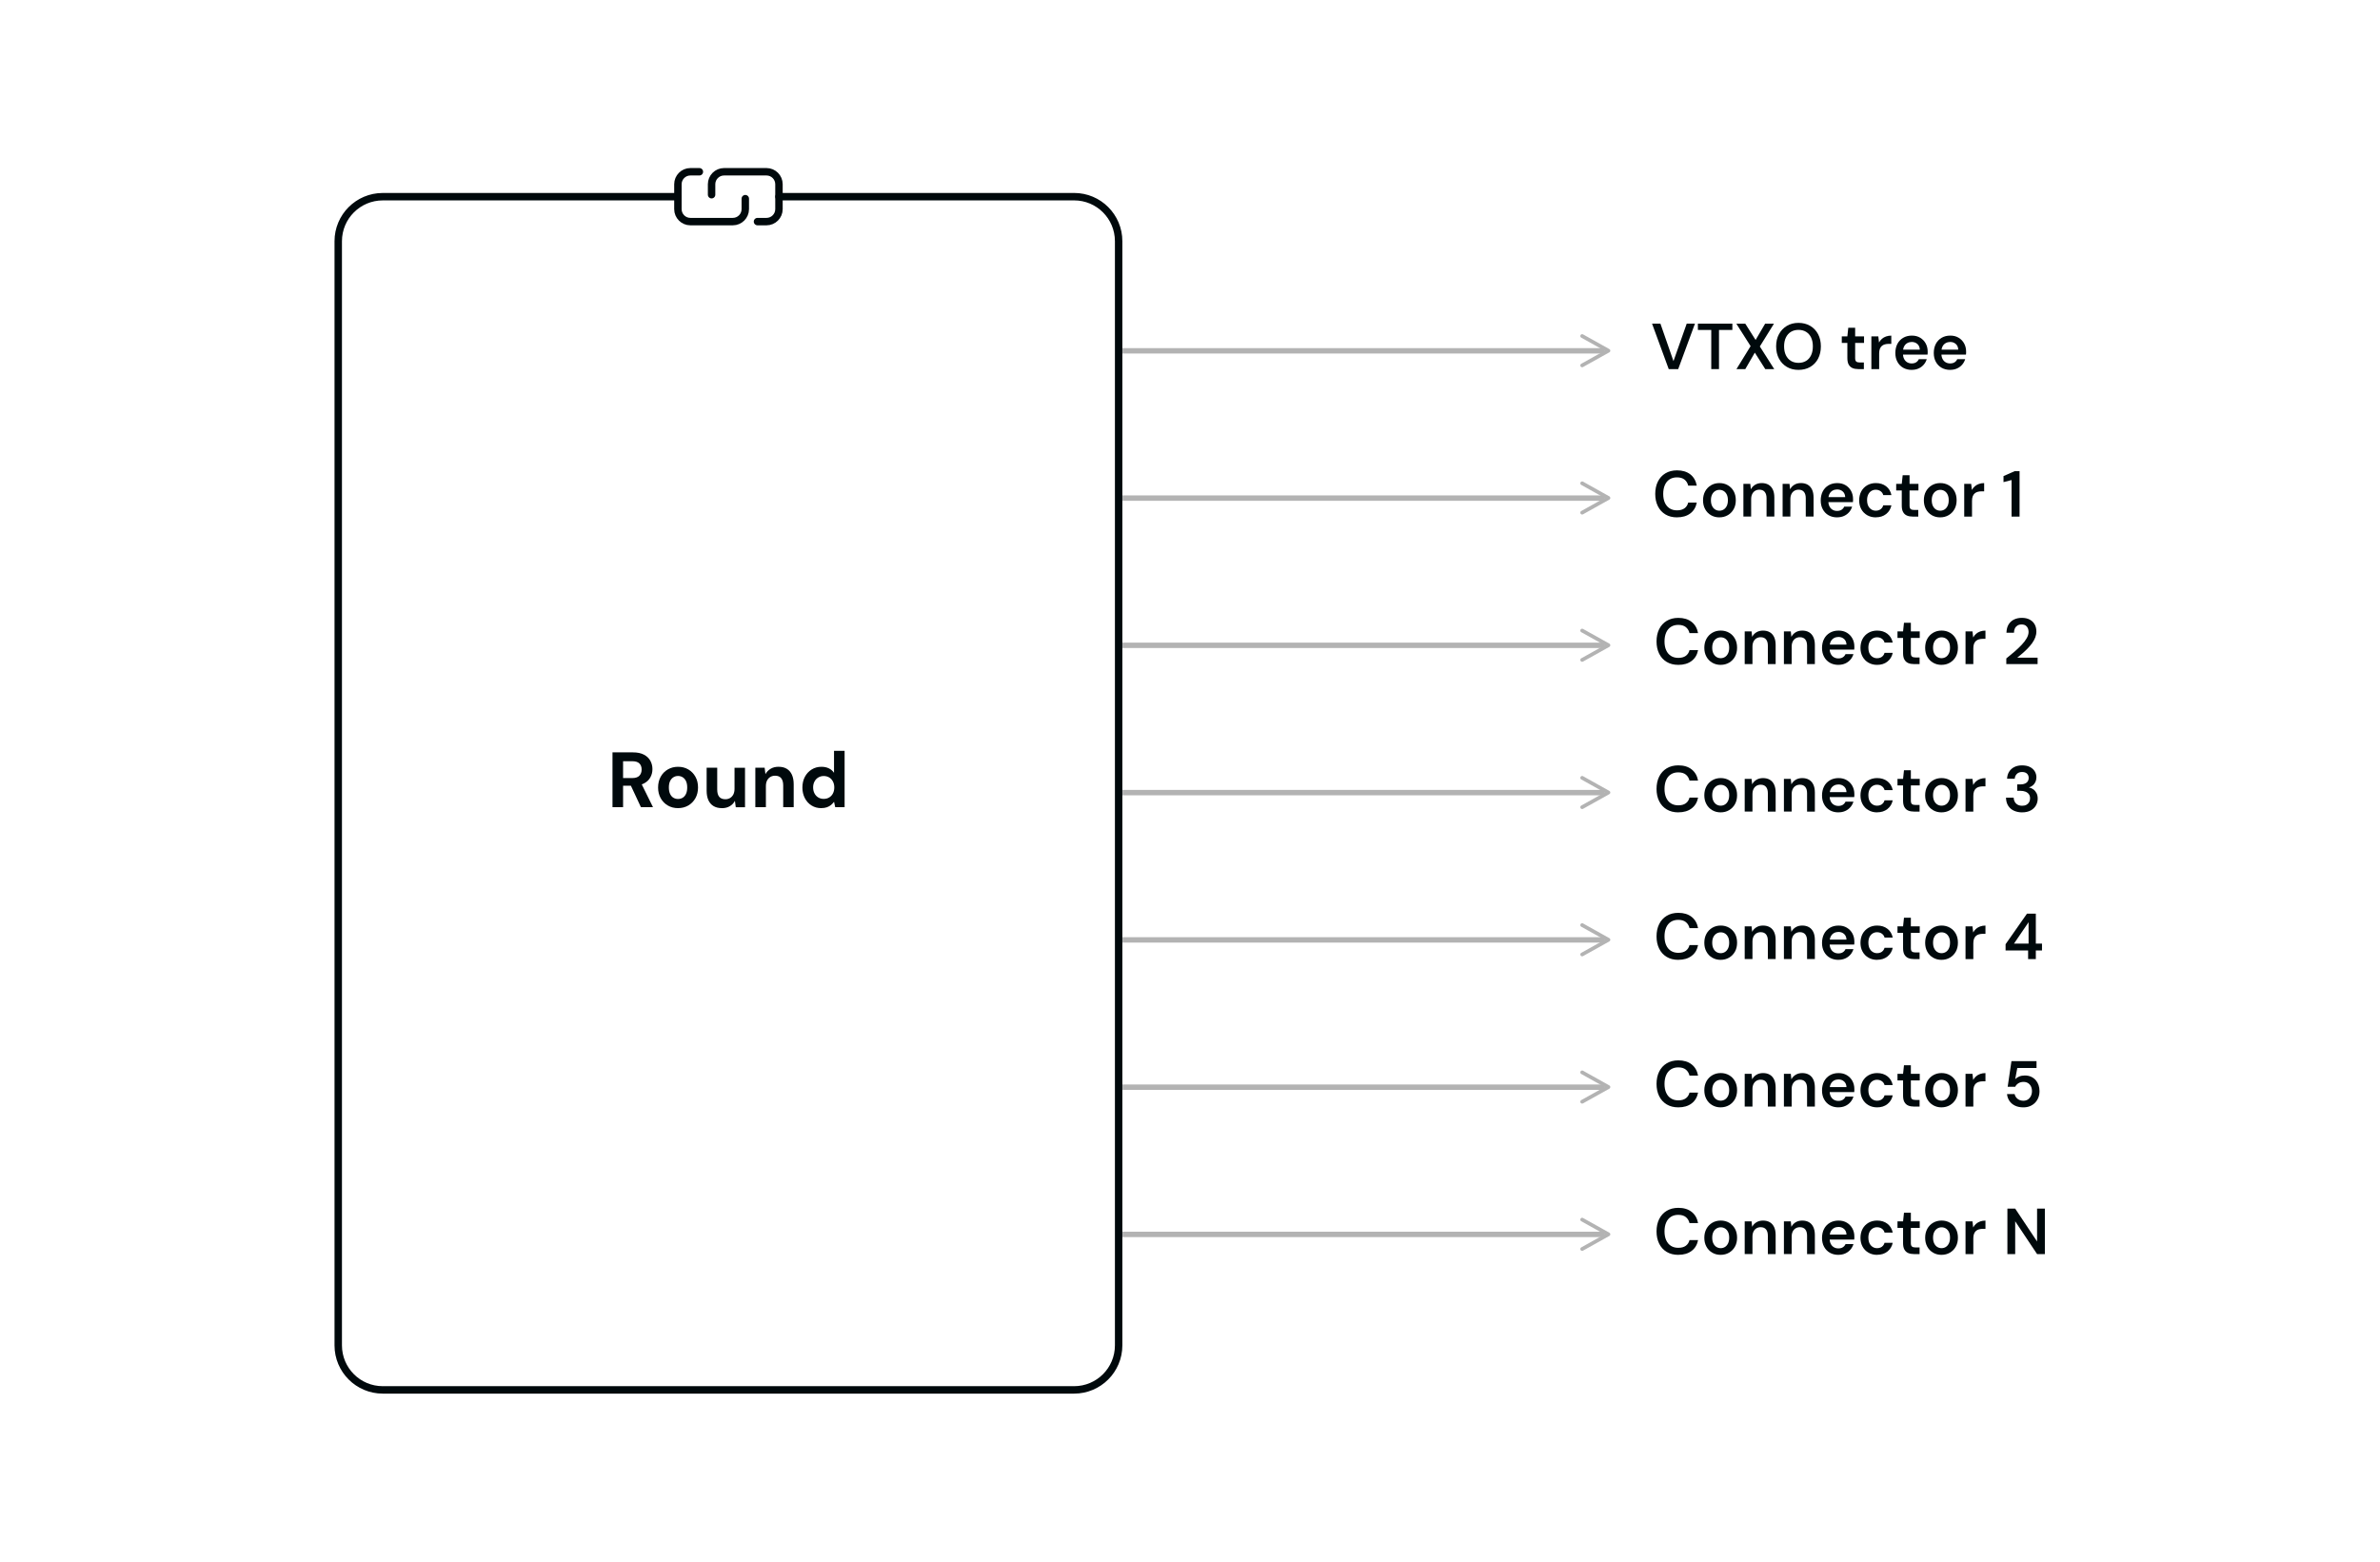<?xml version="1.0" encoding="UTF-8"?>
<svg id="outlines" xmlns="http://www.w3.org/2000/svg" viewBox="0 0 1280 840">
  <defs>
    <style>
      .cls-1, .cls-2, .cls-3 {
        stroke-linejoin: round;
      }

      .cls-1, .cls-2, .cls-3, .cls-4 {
        fill: none;
      }

      .cls-1, .cls-3, .cls-4 {
        stroke-linecap: round;
      }

      .cls-1, .cls-4 {
        stroke: #00090c;
        stroke-width: 4px;
      }

      .cls-2 {
        stroke-width: 2.9px;
      }

      .cls-2, .cls-3 {
        stroke: #b3b3b3;
      }

      .cls-3 {
        stroke-width: 2px;
      }

      .cls-5 {
        fill: #00090c;
      }

      .cls-4 {
        stroke-miterlimit: 10;
      }
    </style>
  </defs>
  <path class="cls-1" d="M364.58,105.8h-158.72c-13.22,0-23.95,10.72-23.95,23.95v593.92c0,13.22,10.72,23.95,23.95,23.95h371.81c13.22,0,23.95-10.72,23.95-23.95V129.74c0-13.22-10.72-23.95-23.95-23.95h-158.72"/>
  <g>
    <path class="cls-5" d="M329.41,434.18v-29.48h10.99c2.39,0,4.35.41,5.9,1.22,1.54.81,2.7,1.9,3.45,3.26.76,1.36,1.14,2.87,1.14,4.53s-.37,3.04-1.1,4.4-1.87,2.46-3.43,3.29c-1.56.83-3.56,1.24-6,1.24h-5.26v11.54h-5.69ZM335.1,418.51h4.97c1.71,0,2.98-.42,3.79-1.26s1.22-1.95,1.22-3.33-.4-2.46-1.2-3.26c-.8-.8-2.07-1.2-3.81-1.2h-4.97v9.05ZM344.7,434.18l-6.06-12.97h6.15l6.4,12.97h-6.49Z"/>
    <path class="cls-5" d="M364.62,434.69c-2.02,0-3.84-.47-5.45-1.41-1.62-.94-2.89-2.25-3.83-3.92-.94-1.67-1.41-3.59-1.41-5.75s.47-4.16,1.41-5.83c.94-1.67,2.22-2.98,3.85-3.92,1.63-.94,3.45-1.41,5.48-1.41s3.88.47,5.5,1.41c1.61.94,2.89,2.25,3.83,3.92.94,1.67,1.41,3.6,1.41,5.79s-.47,4.12-1.41,5.79c-.94,1.67-2.23,2.98-3.85,3.92-1.63.94-3.47,1.41-5.52,1.41ZM364.62,429.76c.95,0,1.8-.22,2.55-.67.74-.45,1.33-1.14,1.77-2.06.44-.93.65-2.08.65-3.45s-.22-2.52-.65-3.43c-.44-.91-1.03-1.6-1.77-2.06-.74-.46-1.58-.7-2.51-.7s-1.73.23-2.49.7c-.76.46-1.35,1.15-1.79,2.06-.44.91-.65,2.06-.65,3.43s.22,2.53.65,3.45c.44.93,1.03,1.62,1.77,2.06.74.45,1.56.67,2.46.67Z"/>
    <path class="cls-5" d="M388.21,434.69c-1.71,0-3.18-.36-4.4-1.07-1.22-.72-2.16-1.77-2.8-3.16-.65-1.39-.97-3.11-.97-5.16v-12.34h5.69v11.75c0,1.71.36,3,1.07,3.88.72.87,1.82,1.31,3.31,1.31.95,0,1.8-.22,2.53-.65.73-.43,1.31-1.07,1.75-1.89.43-.83.65-1.85.65-3.05v-11.33h5.64v21.23h-4.97l-.46-3.45c-.62,1.21-1.53,2.17-2.74,2.88-1.21.72-2.64,1.07-4.3,1.07Z"/>
    <path class="cls-5" d="M406.23,434.18v-21.23h5.01l.42,3.45c.65-1.18,1.56-2.13,2.76-2.86,1.19-.73,2.62-1.1,4.27-1.1,1.77,0,3.26.37,4.46,1.1,1.21.73,2.13,1.8,2.76,3.2.63,1.4.95,3.13.95,5.18v12.26h-5.64v-11.71c0-1.68-.36-2.97-1.07-3.87-.72-.9-1.82-1.35-3.31-1.35-.95,0-1.8.23-2.55.67-.74.45-1.33,1.09-1.75,1.92-.42.83-.63,1.83-.63,3.01v11.33h-5.69Z"/>
    <path class="cls-5" d="M441.65,434.69c-1.94,0-3.67-.48-5.2-1.43-1.53-.95-2.73-2.27-3.6-3.96s-1.31-3.58-1.31-5.69.44-4.08,1.33-5.75c.88-1.67,2.11-2.99,3.66-3.96s3.31-1.45,5.24-1.45c1.52,0,2.85.28,4,.84s2.08,1.36,2.78,2.4v-11.83h5.69v30.32h-5.05l-.63-2.91c-.42.59-.95,1.15-1.58,1.69-.63.53-1.38.95-2.25,1.26s-1.9.46-3.07.46ZM443,429.72c1.12,0,2.11-.26,2.97-.78.86-.52,1.52-1.24,2-2.17.48-.93.72-1.99.72-3.2s-.24-2.27-.72-3.2c-.48-.93-1.14-1.65-2-2.17-.86-.52-1.85-.78-2.97-.78s-2.04.26-2.91.78c-.87.52-1.55,1.24-2.04,2.17-.49.93-.74,1.98-.74,3.16s.25,2.32.74,3.24c.49.93,1.16,1.65,2.02,2.17.86.52,1.83.78,2.93.78Z"/>
  </g>
  <g>
    <polyline class="cls-3" points="850.91 196.54 865.05 188.64 850.91 180.75"/>
    <line class="cls-2" x1="603.7" y1="188.7" x2="863.05" y2="188.7"/>
  </g>
  <g>
    <polyline class="cls-3" points="850.91 275.75 865.05 267.86 850.91 259.96"/>
    <line class="cls-2" x1="603.7" y1="267.92" x2="863.05" y2="267.92"/>
  </g>
  <g>
    <polyline class="cls-3" points="850.91 354.97 865.05 347.07 850.91 339.18"/>
    <line class="cls-2" x1="603.7" y1="347.13" x2="863.05" y2="347.13"/>
  </g>
  <g>
    <polyline class="cls-3" points="850.91 513.4 865.05 505.5 850.91 497.6"/>
    <line class="cls-2" x1="603.7" y1="505.56" x2="863.05" y2="505.56"/>
  </g>
  <g>
    <polyline class="cls-3" points="850.91 434.18 865.05 426.29 850.91 418.39"/>
    <line class="cls-2" x1="603.7" y1="426.35" x2="863.05" y2="426.35"/>
  </g>
  <g>
    <polyline class="cls-3" points="850.91 592.61 865.05 584.72 850.91 576.82"/>
    <line class="cls-2" x1="603.7" y1="584.78" x2="863.05" y2="584.78"/>
  </g>
  <g>
    <polyline class="cls-3" points="850.91 671.83 865.05 663.93 850.91 656.03"/>
    <line class="cls-2" x1="603.7" y1="663.99" x2="863.05" y2="663.99"/>
  </g>
  <path class="cls-4" d="M400.83,106.86v5.63c0,3.7-3.01,6.71-6.71,6.71h-22.83c-3.7,0-6.7-3.01-6.7-6.71v-13.39c0-3.7,3-6.71,6.7-6.71h4.85"/>
  <path class="cls-4" d="M382.7,104.73v-5.63c0-3.7,3.01-6.71,6.71-6.71h22.83c3.7,0,6.7,3.01,6.7,6.71v13.39c0,3.7-3,6.71-6.7,6.71h-4.85"/>
  <g>
    <path class="cls-5" d="M897.47,198.54l-8.97-24.45h4.5l7.02,20.15,7.12-20.15h4.43l-9.01,24.45h-5.1Z"/>
    <path class="cls-5" d="M920.34,198.54v-21.06h-7.19v-3.39h18.54v3.39h-7.19v21.06h-4.16Z"/>
    <path class="cls-5" d="M933.89,198.54l7.61-12.36-7.68-12.08h4.82l5.55,8.77,5.13-8.77h4.75l-7.61,12.26,7.75,12.19h-4.82l-5.62-8.87-5.13,8.87h-4.75Z"/>
    <path class="cls-5" d="M967.24,198.96c-2.35,0-4.43-.53-6.23-1.59-1.8-1.06-3.22-2.54-4.24-4.44-1.02-1.9-1.54-4.1-1.54-6.62s.51-4.69,1.54-6.58c1.02-1.9,2.44-3.38,4.24-4.45,1.8-1.07,3.88-1.61,6.23-1.61s4.5.54,6.32,1.61c1.82,1.07,3.22,2.56,4.23,4.45,1,1.9,1.5,4.09,1.5,6.58s-.5,4.72-1.5,6.62c-1,1.9-2.41,3.38-4.23,4.44-1.82,1.06-3.92,1.59-6.32,1.59ZM967.27,195.18c1.56,0,2.92-.35,4.08-1.06,1.16-.71,2.06-1.73,2.69-3.06.63-1.33.94-2.91.94-4.75s-.31-3.42-.94-4.75c-.63-1.33-1.53-2.34-2.69-3.06-1.16-.71-2.53-1.06-4.08-1.06s-2.92.35-4.09,1.06c-1.16.71-2.07,1.73-2.71,3.06-.64,1.33-.96,2.91-.96,4.75s.32,3.42.96,4.75c.64,1.33,1.54,2.35,2.71,3.06,1.16.71,2.53,1.06,4.09,1.06Z"/>
    <path class="cls-5" d="M999.4,198.54c-1.19,0-2.22-.19-3.09-.56-.87-.37-1.55-.99-2.04-1.85-.49-.86-.73-2.03-.73-3.49v-8.17h-3v-3.53h3l.49-4.64h3.7v4.64h4.78v3.53h-4.78v8.17c0,.88.19,1.5.58,1.83.38.34,1.03.51,1.94.51h2.17v3.56h-3Z"/>
    <path class="cls-5" d="M1006.45,198.54v-17.6h3.74l.38,3.28c.42-.77.94-1.43,1.57-1.97.63-.55,1.37-.97,2.22-1.27.85-.3,1.79-.45,2.81-.45v4.44h-1.47c-.7,0-1.36.09-1.99.26-.63.17-1.17.45-1.62.84-.45.38-.81.91-1.07,1.57s-.38,1.5-.38,2.5v8.42h-4.19Z"/>
    <path class="cls-5" d="M1028.18,198.96c-1.75,0-3.28-.38-4.61-1.13-1.33-.76-2.36-1.82-3.11-3.2-.75-1.37-1.12-2.96-1.12-4.75s.37-3.49,1.1-4.89c.73-1.4,1.77-2.49,3.11-3.28,1.34-.79,2.89-1.19,4.66-1.19s3.22.38,4.5,1.15c1.28.77,2.27,1.8,2.97,3.09.7,1.29,1.05,2.74,1.05,4.35v.77c0,.28-.02.57-.07.87h-14.32v-2.69h10.16c-.05-1.28-.48-2.29-1.29-3.02-.82-.73-1.83-1.1-3.04-1.1-.86,0-1.65.2-2.38.59-.72.4-1.29.98-1.71,1.76-.42.78-.63,1.76-.63,2.95v1.01c0,1.1.2,2.04.61,2.83.41.79.97,1.39,1.68,1.8.71.41,1.51.61,2.39.61.98,0,1.79-.21,2.43-.63s1.11-.98,1.42-1.68h4.26c-.33,1.09-.86,2.08-1.61,2.95s-1.66,1.56-2.76,2.06-2.33.75-3.7.75Z"/>
    <path class="cls-5" d="M1048.85,198.96c-1.75,0-3.28-.38-4.61-1.13-1.33-.76-2.36-1.82-3.11-3.2-.75-1.37-1.12-2.96-1.12-4.75s.37-3.49,1.1-4.89c.73-1.4,1.77-2.49,3.11-3.28,1.34-.79,2.89-1.19,4.66-1.19s3.22.38,4.5,1.15c1.28.77,2.27,1.8,2.97,3.09.7,1.29,1.05,2.74,1.05,4.35v.77c0,.28-.02.57-.07.87h-14.32v-2.69h10.16c-.05-1.28-.48-2.29-1.29-3.02-.82-.73-1.83-1.1-3.04-1.1-.86,0-1.65.2-2.38.59-.72.4-1.29.98-1.71,1.76-.42.78-.63,1.76-.63,2.95v1.01c0,1.1.2,2.04.61,2.83.41.79.97,1.39,1.68,1.8.71.41,1.51.61,2.39.61.98,0,1.79-.21,2.43-.63s1.11-.98,1.42-1.68h4.26c-.33,1.09-.86,2.08-1.61,2.95s-1.66,1.56-2.76,2.06-2.33.75-3.7.75Z"/>
  </g>
  <g>
    <path class="cls-5" d="M901.94,278.29c-2.42,0-4.51-.53-6.27-1.59-1.76-1.06-3.11-2.54-4.05-4.44-.94-1.9-1.41-4.09-1.41-6.58s.47-4.72,1.41-6.62c.94-1.9,2.29-3.38,4.05-4.45,1.76-1.07,3.85-1.61,6.27-1.61,2.91,0,5.28.72,7.12,2.15,1.84,1.43,3,3.45,3.49,6.06h-4.61c-.33-1.37-.99-2.46-1.99-3.25s-2.35-1.19-4.05-1.19c-1.54,0-2.86.36-3.96,1.06-1.11.71-1.96,1.73-2.55,3.07s-.89,2.93-.89,4.77.3,3.42.89,4.73c.59,1.31,1.44,2.33,2.55,3.04,1.11.71,2.43,1.07,3.96,1.07,1.7,0,3.05-.37,4.05-1.1s1.66-1.75,1.99-3.06h4.61c-.47,2.47-1.62,4.41-3.47,5.81-1.85,1.41-4.23,2.11-7.14,2.11Z"/>
    <path class="cls-5" d="M924.71,278.29c-1.68,0-3.18-.39-4.52-1.17-1.34-.78-2.39-1.86-3.14-3.25-.76-1.38-1.13-2.97-1.13-4.77s.38-3.45,1.15-4.84,1.82-2.47,3.16-3.25c1.34-.78,2.85-1.17,4.52-1.17s3.18.39,4.52,1.17c1.34.78,2.39,1.86,3.14,3.23.76,1.37,1.13,2.98,1.13,4.82s-.38,3.45-1.15,4.82c-.77,1.37-1.82,2.45-3.16,3.23-1.34.78-2.85,1.17-4.52,1.17ZM924.71,274.7c.84,0,1.6-.21,2.29-.63.69-.42,1.24-1.05,1.66-1.88.42-.84.63-1.88.63-3.11s-.2-2.26-.61-3.09c-.41-.83-.96-1.45-1.64-1.87s-1.45-.63-2.29-.63-1.57.21-2.27.63c-.7.42-1.26,1.04-1.68,1.87s-.63,1.86-.63,3.09.21,2.27.63,3.11c.42.84.97,1.47,1.66,1.88.69.42,1.44.63,2.25.63Z"/>
    <path class="cls-5" d="M937.63,277.87v-17.6h3.7l.31,2.93c.54-1.03,1.3-1.84,2.3-2.45s2.19-.91,3.56-.91,2.63.3,3.63.89,1.78,1.46,2.32,2.6.82,2.56.82,4.26v10.27h-4.19v-9.88c0-1.47-.33-2.6-.98-3.39-.65-.79-1.62-1.19-2.9-1.19-.84,0-1.59.2-2.25.59s-1.19.97-1.57,1.73c-.38.76-.58,1.67-.58,2.74v9.39h-4.19Z"/>
    <path class="cls-5" d="M958.72,277.87v-17.6h3.7l.31,2.93c.54-1.03,1.3-1.84,2.3-2.45s2.19-.91,3.56-.91,2.63.3,3.63.89,1.78,1.46,2.32,2.6.82,2.56.82,4.26v10.27h-4.19v-9.88c0-1.47-.33-2.6-.98-3.39-.65-.79-1.62-1.19-2.9-1.19-.84,0-1.59.2-2.25.59s-1.19.97-1.57,1.73c-.38.76-.58,1.67-.58,2.74v9.39h-4.19Z"/>
    <path class="cls-5" d="M988.05,278.29c-1.75,0-3.28-.38-4.61-1.13s-2.36-1.82-3.11-3.2-1.12-2.96-1.12-4.75.37-3.49,1.1-4.89,1.77-2.49,3.11-3.28c1.34-.79,2.89-1.19,4.66-1.19s3.22.38,4.5,1.15c1.28.77,2.27,1.8,2.97,3.09s1.05,2.74,1.05,4.35v.77c0,.28-.02.57-.07.87h-14.32v-2.69h10.16c-.05-1.28-.48-2.29-1.29-3.02-.82-.73-1.83-1.1-3.04-1.1-.86,0-1.65.2-2.38.59s-1.29.98-1.71,1.76c-.42.78-.63,1.76-.63,2.95v1.01c0,1.09.2,2.04.61,2.83s.97,1.39,1.68,1.8c.71.41,1.51.61,2.39.61.98,0,1.79-.21,2.43-.63.64-.42,1.11-.98,1.42-1.68h4.26c-.33,1.09-.86,2.08-1.61,2.95s-1.66,1.56-2.76,2.06-2.33.75-3.7.75Z"/>
    <path class="cls-5" d="M1008.83,278.29c-1.72,0-3.26-.39-4.63-1.17-1.36-.78-2.42-1.86-3.18-3.25-.76-1.38-1.13-2.96-1.13-4.73s.38-3.45,1.13-4.84c.76-1.38,1.82-2.47,3.18-3.27,1.36-.79,2.92-1.19,4.66-1.19,2.19,0,4.03.58,5.52,1.73,1.49,1.15,2.44,2.73,2.86,4.73h-4.4c-.23-.88-.72-1.58-1.45-2.1-.73-.51-1.6-.77-2.6-.77-.86,0-1.65.22-2.36.66-.71.44-1.27,1.08-1.68,1.92s-.61,1.85-.61,3.04c0,.91.12,1.71.35,2.41.23.7.56,1.29,1,1.76.43.48.93.84,1.48,1.1.56.26,1.16.38,1.82.38s1.29-.11,1.83-.33c.55-.22,1.01-.55,1.4-1s.66-.97.82-1.57h4.4c-.42,1.96-1.37,3.52-2.86,4.7-1.49,1.18-3.34,1.76-5.55,1.76Z"/>
    <path class="cls-5" d="M1028.66,277.87c-1.19,0-2.22-.19-3.09-.56-.87-.37-1.55-.99-2.04-1.85-.49-.86-.73-2.03-.73-3.49v-8.17h-3v-3.53h3l.49-4.64h3.7v4.64h4.78v3.53h-4.78v8.17c0,.88.19,1.5.58,1.83.38.34,1.03.51,1.94.51h2.17v3.56h-3Z"/>
    <path class="cls-5" d="M1043.47,278.29c-1.68,0-3.18-.39-4.52-1.17-1.34-.78-2.39-1.86-3.14-3.25-.76-1.38-1.13-2.97-1.13-4.77s.38-3.45,1.15-4.84,1.82-2.47,3.16-3.25c1.34-.78,2.85-1.17,4.52-1.17s3.18.39,4.52,1.17c1.34.78,2.39,1.86,3.14,3.23.76,1.37,1.13,2.98,1.13,4.82s-.38,3.45-1.15,4.82c-.77,1.37-1.82,2.45-3.16,3.23-1.34.78-2.85,1.17-4.52,1.17ZM1043.47,274.7c.84,0,1.6-.21,2.29-.63.69-.42,1.24-1.05,1.66-1.88.42-.84.63-1.88.63-3.11s-.2-2.26-.61-3.09c-.41-.83-.96-1.45-1.64-1.87s-1.45-.63-2.29-.63-1.57.21-2.27.63c-.7.42-1.26,1.04-1.68,1.87s-.63,1.86-.63,3.09.21,2.27.63,3.11c.42.84.97,1.47,1.66,1.88.69.42,1.44.63,2.25.63Z"/>
    <path class="cls-5" d="M1056.39,277.87v-17.6h3.74l.38,3.28c.42-.77.94-1.43,1.57-1.97.63-.55,1.37-.97,2.22-1.27s1.79-.46,2.81-.46v4.44h-1.47c-.7,0-1.36.09-1.99.26-.63.17-1.17.45-1.62.84-.45.38-.81.91-1.07,1.57-.26.66-.38,1.5-.38,2.5v8.42h-4.19Z"/>
    <path class="cls-5" d="M1081.85,277.87v-19.66l-4.33,1.12v-3.25l6.01-2.65h2.62v24.44h-4.29Z"/>
  </g>
  <g>
    <path class="cls-5" d="M902.64,674.98c-2.42,0-4.51-.53-6.27-1.59-1.76-1.06-3.11-2.54-4.05-4.44-.94-1.9-1.41-4.09-1.41-6.58s.47-4.72,1.41-6.62c.94-1.9,2.29-3.38,4.05-4.45,1.76-1.07,3.85-1.61,6.27-1.61,2.91,0,5.28.71,7.12,2.15,1.84,1.43,3,3.45,3.49,6.06h-4.61c-.33-1.37-.99-2.46-1.99-3.25-1-.79-2.35-1.19-4.05-1.19-1.54,0-2.86.35-3.96,1.06-1.11.71-1.96,1.73-2.55,3.07-.59,1.34-.89,2.93-.89,4.77s.3,3.42.89,4.73,1.44,2.33,2.55,3.04c1.11.71,2.43,1.06,3.96,1.06,1.7,0,3.05-.37,4.05-1.1,1-.73,1.66-1.75,1.99-3.05h4.61c-.47,2.47-1.62,4.41-3.47,5.81-1.85,1.41-4.23,2.11-7.14,2.11Z"/>
    <path class="cls-5" d="M925.4,674.98c-1.68,0-3.18-.39-4.52-1.17-1.34-.78-2.39-1.86-3.14-3.25-.76-1.38-1.13-2.97-1.13-4.77s.38-3.45,1.15-4.84,1.82-2.47,3.16-3.25c1.34-.78,2.85-1.17,4.52-1.17s3.18.39,4.52,1.17c1.34.78,2.39,1.86,3.14,3.23.76,1.37,1.13,2.98,1.13,4.82s-.38,3.45-1.15,4.82-1.82,2.45-3.16,3.23c-1.34.78-2.85,1.17-4.52,1.17ZM925.4,671.38c.84,0,1.6-.21,2.29-.63.69-.42,1.24-1.05,1.66-1.89.42-.84.63-1.87.63-3.11s-.2-2.26-.61-3.09c-.41-.83-.96-1.45-1.64-1.87-.69-.42-1.45-.63-2.29-.63s-1.57.21-2.27.63c-.7.42-1.26,1.04-1.68,1.87s-.63,1.86-.63,3.09.21,2.27.63,3.11c.42.84.97,1.47,1.66,1.89.69.42,1.44.63,2.25.63Z"/>
    <path class="cls-5" d="M938.33,674.56v-17.6h3.7l.31,2.93c.54-1.02,1.3-1.84,2.3-2.44s2.19-.91,3.56-.91,2.63.3,3.63.89,1.78,1.46,2.32,2.6.82,2.56.82,4.26v10.27h-4.19v-9.88c0-1.47-.33-2.6-.98-3.39-.65-.79-1.62-1.19-2.9-1.19-.84,0-1.59.2-2.25.59-.66.4-1.19.97-1.57,1.73-.38.76-.58,1.67-.58,2.74v9.39h-4.19Z"/>
    <path class="cls-5" d="M959.42,674.56v-17.6h3.7l.31,2.93c.54-1.02,1.3-1.84,2.3-2.44s2.19-.91,3.56-.91,2.63.3,3.63.89,1.78,1.46,2.32,2.6.82,2.56.82,4.26v10.27h-4.19v-9.88c0-1.47-.33-2.6-.98-3.39-.65-.79-1.62-1.19-2.9-1.19-.84,0-1.59.2-2.25.59-.66.4-1.19.97-1.57,1.73-.38.76-.58,1.67-.58,2.74v9.39h-4.19Z"/>
    <path class="cls-5" d="M988.75,674.98c-1.75,0-3.28-.38-4.61-1.13-1.33-.76-2.36-1.82-3.11-3.2-.75-1.37-1.12-2.96-1.12-4.75s.37-3.49,1.1-4.89c.73-1.4,1.77-2.49,3.11-3.28,1.34-.79,2.89-1.19,4.66-1.19s3.22.38,4.5,1.15c1.28.77,2.27,1.8,2.97,3.09.7,1.29,1.05,2.74,1.05,4.35v.77c0,.28-.02.57-.07.87h-14.32v-2.69h10.16c-.05-1.28-.48-2.29-1.29-3.02-.82-.73-1.83-1.1-3.04-1.1-.86,0-1.65.2-2.38.59-.72.4-1.29.98-1.71,1.76-.42.78-.63,1.76-.63,2.95v1.01c0,1.1.2,2.04.61,2.83.41.79.97,1.39,1.68,1.8.71.41,1.51.61,2.39.61.98,0,1.79-.21,2.43-.63s1.11-.98,1.42-1.68h4.26c-.33,1.09-.86,2.08-1.61,2.95s-1.66,1.56-2.76,2.06-2.33.75-3.7.75Z"/>
    <path class="cls-5" d="M1009.53,674.98c-1.72,0-3.26-.39-4.63-1.17-1.36-.78-2.42-1.86-3.18-3.25-.76-1.38-1.13-2.96-1.13-4.73s.38-3.45,1.13-4.84c.76-1.39,1.82-2.47,3.18-3.27,1.36-.79,2.92-1.19,4.66-1.19,2.19,0,4.03.58,5.52,1.73,1.49,1.15,2.44,2.73,2.86,4.73h-4.4c-.23-.88-.72-1.58-1.45-2.1s-1.6-.77-2.6-.77c-.86,0-1.65.22-2.36.66-.71.44-1.27,1.08-1.68,1.92-.41.84-.61,1.85-.61,3.04,0,.91.12,1.71.35,2.41.23.7.56,1.29,1,1.76.43.48.93.84,1.48,1.1s1.16.38,1.82.38,1.29-.11,1.83-.33c.55-.22,1.01-.55,1.4-1,.38-.44.66-.96.82-1.57h4.4c-.42,1.96-1.37,3.52-2.86,4.7-1.49,1.18-3.34,1.76-5.55,1.76Z"/>
    <path class="cls-5" d="M1029.36,674.56c-1.19,0-2.22-.19-3.09-.56-.87-.37-1.55-.99-2.04-1.85-.49-.86-.73-2.03-.73-3.49v-8.17h-3v-3.53h3l.49-4.64h3.7v4.64h4.78v3.53h-4.78v8.17c0,.88.19,1.5.58,1.83.38.34,1.03.51,1.94.51h2.17v3.56h-3Z"/>
    <path class="cls-5" d="M1044.17,674.98c-1.68,0-3.18-.39-4.52-1.17-1.34-.78-2.39-1.86-3.14-3.25-.76-1.38-1.13-2.97-1.13-4.77s.38-3.45,1.15-4.84,1.82-2.47,3.16-3.25c1.34-.78,2.85-1.17,4.52-1.17s3.18.39,4.52,1.17c1.34.78,2.39,1.86,3.14,3.23.76,1.37,1.13,2.98,1.13,4.82s-.38,3.45-1.15,4.82-1.82,2.45-3.16,3.23c-1.34.78-2.85,1.17-4.52,1.17ZM1044.17,671.38c.84,0,1.6-.21,2.29-.63.69-.42,1.24-1.05,1.66-1.89.42-.84.63-1.87.63-3.11s-.2-2.26-.61-3.09c-.41-.83-.96-1.45-1.64-1.87-.69-.42-1.45-.63-2.29-.63s-1.57.21-2.27.63c-.7.42-1.26,1.04-1.68,1.87s-.63,1.86-.63,3.09.21,2.27.63,3.11c.42.84.97,1.47,1.66,1.89.69.42,1.44.63,2.25.63Z"/>
    <path class="cls-5" d="M1057.09,674.56v-17.6h3.74l.38,3.28c.42-.77.94-1.43,1.57-1.97.63-.55,1.37-.97,2.22-1.27.85-.3,1.79-.45,2.81-.45v4.44h-1.47c-.7,0-1.36.09-1.99.26-.63.17-1.17.45-1.62.84-.45.38-.81.91-1.07,1.57s-.38,1.5-.38,2.5v8.42h-4.19Z"/>
    <path class="cls-5" d="M1079.61,674.56v-24.45h4.19l11.77,17.67v-17.67h4.19v24.45h-4.19l-11.77-17.63v17.63h-4.19Z"/>
  </g>
  <g>
    <path class="cls-5" d="M902.64,595.64c-2.42,0-4.51-.53-6.27-1.59-1.76-1.06-3.11-2.54-4.05-4.43-.94-1.9-1.41-4.09-1.41-6.58s.47-4.72,1.41-6.62c.94-1.9,2.29-3.38,4.05-4.45,1.76-1.07,3.85-1.61,6.27-1.61,2.91,0,5.28.72,7.12,2.15,1.84,1.43,3,3.45,3.49,6.06h-4.61c-.33-1.37-.99-2.46-1.99-3.25-1-.79-2.35-1.19-4.05-1.19-1.54,0-2.86.36-3.96,1.07s-1.96,1.73-2.55,3.07-.89,2.93-.89,4.77.3,3.42.89,4.73c.59,1.32,1.44,2.33,2.55,3.04s2.43,1.07,3.96,1.07c1.7,0,3.05-.37,4.05-1.1,1-.73,1.66-1.75,1.99-3.06h4.61c-.47,2.47-1.62,4.41-3.47,5.81-1.85,1.41-4.23,2.11-7.14,2.11Z"/>
    <path class="cls-5" d="M925.4,595.64c-1.68,0-3.18-.39-4.52-1.17s-2.39-1.86-3.14-3.25c-.76-1.38-1.13-2.97-1.13-4.77s.38-3.45,1.15-4.84c.77-1.38,1.82-2.47,3.16-3.25s2.85-1.17,4.52-1.17,3.18.39,4.52,1.17c1.34.78,2.39,1.86,3.14,3.23.76,1.38,1.13,2.98,1.13,4.82s-.38,3.45-1.15,4.82c-.77,1.37-1.82,2.45-3.16,3.23-1.34.78-2.85,1.17-4.52,1.17ZM925.4,592.04c.84,0,1.6-.21,2.29-.63s1.24-1.05,1.66-1.89.63-1.87.63-3.11-.2-2.26-.61-3.09c-.41-.83-.96-1.45-1.64-1.87-.69-.42-1.45-.63-2.29-.63s-1.57.21-2.27.63c-.7.42-1.26,1.04-1.68,1.87-.42.83-.63,1.86-.63,3.09s.21,2.27.63,3.11.97,1.47,1.66,1.89c.69.42,1.44.63,2.25.63Z"/>
    <path class="cls-5" d="M938.33,595.22v-17.6h3.7l.31,2.93c.54-1.02,1.3-1.84,2.3-2.44s2.19-.91,3.56-.91,2.63.3,3.63.89,1.78,1.46,2.32,2.6.82,2.56.82,4.26v10.27h-4.19v-9.88c0-1.47-.33-2.6-.98-3.39-.65-.79-1.62-1.19-2.9-1.19-.84,0-1.59.2-2.25.59-.66.4-1.19.97-1.57,1.73-.38.76-.58,1.67-.58,2.74v9.39h-4.19Z"/>
    <path class="cls-5" d="M959.42,595.22v-17.6h3.7l.31,2.93c.54-1.02,1.3-1.84,2.3-2.44s2.19-.91,3.56-.91,2.63.3,3.63.89,1.78,1.46,2.32,2.6.82,2.56.82,4.26v10.27h-4.19v-9.88c0-1.47-.33-2.6-.98-3.39-.65-.79-1.62-1.19-2.9-1.19-.84,0-1.59.2-2.25.59-.66.4-1.19.97-1.57,1.73-.38.76-.58,1.67-.58,2.74v9.39h-4.19Z"/>
    <path class="cls-5" d="M988.75,595.64c-1.75,0-3.28-.38-4.61-1.13-1.33-.76-2.36-1.82-3.11-3.2-.75-1.37-1.12-2.96-1.12-4.75s.37-3.49,1.1-4.89,1.77-2.49,3.11-3.28c1.34-.79,2.89-1.19,4.66-1.19s3.22.38,4.5,1.15c1.28.77,2.27,1.8,2.97,3.09.7,1.29,1.05,2.74,1.05,4.35v.77c0,.28-.02.57-.07.87h-14.32v-2.69h10.16c-.05-1.28-.48-2.29-1.29-3.02-.82-.73-1.83-1.1-3.04-1.1-.86,0-1.65.2-2.38.59-.72.4-1.29.98-1.71,1.76s-.63,1.76-.63,2.95v1.01c0,1.09.2,2.04.61,2.83.41.79.97,1.39,1.68,1.8.71.41,1.51.61,2.39.61.98,0,1.79-.21,2.43-.63.64-.42,1.11-.98,1.42-1.68h4.26c-.33,1.09-.86,2.08-1.61,2.95s-1.66,1.56-2.76,2.06c-1.09.5-2.33.75-3.7.75Z"/>
    <path class="cls-5" d="M1009.53,595.64c-1.72,0-3.26-.39-4.63-1.17-1.36-.78-2.42-1.86-3.18-3.25-.76-1.38-1.13-2.96-1.13-4.73s.38-3.45,1.13-4.84c.76-1.38,1.82-2.47,3.18-3.26,1.36-.79,2.92-1.19,4.66-1.19,2.19,0,4.03.58,5.52,1.73,1.49,1.15,2.44,2.73,2.86,4.73h-4.4c-.23-.88-.72-1.58-1.45-2.09-.73-.51-1.6-.77-2.6-.77-.86,0-1.65.22-2.36.66-.71.44-1.27,1.08-1.68,1.92s-.61,1.85-.61,3.04c0,.91.12,1.71.35,2.41.23.7.56,1.29,1,1.76.43.48.93.84,1.48,1.1.56.26,1.16.38,1.82.38s1.29-.11,1.83-.33c.55-.22,1.01-.55,1.4-.99.38-.44.66-.97.82-1.57h4.4c-.42,1.96-1.37,3.52-2.86,4.7-1.49,1.18-3.34,1.76-5.55,1.76Z"/>
    <path class="cls-5" d="M1029.36,595.22c-1.19,0-2.22-.19-3.09-.56-.87-.37-1.55-.99-2.04-1.85-.49-.86-.73-2.03-.73-3.49v-8.17h-3v-3.53h3l.49-4.64h3.7v4.64h4.78v3.53h-4.78v8.17c0,.88.19,1.5.58,1.83.38.34,1.03.51,1.94.51h2.17v3.56h-3Z"/>
    <path class="cls-5" d="M1044.17,595.64c-1.68,0-3.18-.39-4.52-1.17s-2.39-1.86-3.14-3.25c-.76-1.38-1.13-2.97-1.13-4.77s.38-3.45,1.15-4.84c.77-1.38,1.82-2.47,3.16-3.25s2.85-1.17,4.52-1.17,3.18.39,4.52,1.17c1.34.78,2.39,1.86,3.14,3.23.76,1.38,1.13,2.98,1.13,4.82s-.38,3.45-1.15,4.82c-.77,1.37-1.82,2.45-3.16,3.23-1.34.78-2.85,1.17-4.52,1.17ZM1044.17,592.04c.84,0,1.6-.21,2.29-.63s1.24-1.05,1.66-1.89.63-1.87.63-3.11-.2-2.26-.61-3.09c-.41-.83-.96-1.45-1.64-1.87-.69-.42-1.45-.63-2.29-.63s-1.57.21-2.27.63c-.7.42-1.26,1.04-1.68,1.87-.42.83-.63,1.86-.63,3.09s.21,2.27.63,3.11.97,1.47,1.66,1.89c.69.42,1.44.63,2.25.63Z"/>
    <path class="cls-5" d="M1057.09,595.22v-17.6h3.74l.38,3.28c.42-.77.94-1.43,1.57-1.97.63-.55,1.37-.97,2.22-1.27s1.79-.45,2.81-.45v4.43h-1.47c-.7,0-1.36.09-1.99.26-.63.18-1.17.46-1.62.84s-.81.91-1.07,1.57-.38,1.5-.38,2.5v8.42h-4.19Z"/>
    <path class="cls-5" d="M1088.2,595.64c-1.75,0-3.25-.31-4.52-.93-1.27-.62-2.26-1.47-2.99-2.55-.72-1.08-1.15-2.31-1.29-3.68h4.09c.21,1.02.73,1.88,1.57,2.57.84.69,1.89,1.03,3.14,1.03.96,0,1.77-.23,2.45-.68.67-.45,1.2-1.07,1.59-1.85.38-.78.58-1.66.58-2.64s-.19-1.87-.58-2.62c-.38-.74-.91-1.32-1.59-1.73-.68-.41-1.46-.61-2.34-.61-1.09,0-2.03.25-2.81.75s-1.34,1.12-1.69,1.87h-4.05l2.03-13.79h13.48v3.67h-10.34l-1.12,6.04c.54-.58,1.25-1.06,2.13-1.43.88-.37,1.9-.56,3.04-.56,1.28,0,2.41.23,3.39.68.98.45,1.8,1.06,2.48,1.83.67.77,1.18,1.66,1.52,2.67.34,1.01.51,2.08.51,3.2,0,1.26-.2,2.42-.61,3.47-.41,1.06-1,1.99-1.76,2.78-.77.79-1.68,1.41-2.74,1.85-1.06.44-2.24.66-3.54.66Z"/>
  </g>
  <g>
    <path class="cls-5" d="M902.64,516.3c-2.42,0-4.51-.53-6.27-1.59-1.76-1.06-3.11-2.54-4.05-4.44-.94-1.9-1.41-4.09-1.41-6.58s.47-4.72,1.41-6.62c.94-1.9,2.29-3.38,4.05-4.45,1.76-1.07,3.85-1.61,6.27-1.61,2.91,0,5.28.72,7.12,2.15,1.84,1.43,3,3.45,3.49,6.06h-4.61c-.33-1.37-.99-2.46-1.99-3.25s-2.35-1.19-4.05-1.19c-1.54,0-2.86.36-3.96,1.06-1.11.71-1.96,1.73-2.55,3.07s-.89,2.93-.89,4.77.3,3.42.89,4.73c.59,1.31,1.44,2.33,2.55,3.04,1.11.71,2.43,1.07,3.96,1.07,1.7,0,3.05-.37,4.05-1.1s1.66-1.75,1.99-3.06h4.61c-.47,2.47-1.62,4.41-3.47,5.81-1.85,1.41-4.23,2.11-7.14,2.11Z"/>
    <path class="cls-5" d="M925.4,516.3c-1.68,0-3.18-.39-4.52-1.17-1.34-.78-2.39-1.86-3.14-3.25-.76-1.38-1.13-2.97-1.13-4.77s.38-3.45,1.15-4.84,1.82-2.47,3.16-3.25c1.34-.78,2.85-1.17,4.52-1.17s3.18.39,4.52,1.17c1.34.78,2.39,1.86,3.14,3.23.76,1.37,1.13,2.98,1.13,4.82s-.38,3.45-1.15,4.82c-.77,1.37-1.82,2.45-3.16,3.23-1.34.78-2.85,1.17-4.52,1.17ZM925.4,512.71c.84,0,1.6-.21,2.29-.63.69-.42,1.24-1.05,1.66-1.88.42-.84.63-1.88.63-3.11s-.2-2.26-.61-3.09c-.41-.83-.96-1.45-1.64-1.87s-1.45-.63-2.29-.63-1.57.21-2.27.63c-.7.42-1.26,1.04-1.68,1.87s-.63,1.86-.63,3.09.21,2.27.63,3.11c.42.84.97,1.47,1.66,1.88.69.42,1.44.63,2.25.63Z"/>
    <path class="cls-5" d="M938.33,515.88v-17.6h3.7l.31,2.93c.54-1.03,1.3-1.84,2.3-2.45s2.19-.91,3.56-.91,2.63.3,3.63.89,1.78,1.46,2.32,2.6.82,2.56.82,4.26v10.27h-4.19v-9.88c0-1.47-.33-2.6-.98-3.39-.65-.79-1.62-1.19-2.9-1.19-.84,0-1.59.2-2.25.59s-1.19.97-1.57,1.73c-.38.76-.58,1.67-.58,2.74v9.39h-4.19Z"/>
    <path class="cls-5" d="M959.42,515.88v-17.6h3.7l.31,2.93c.54-1.03,1.3-1.84,2.3-2.45s2.19-.91,3.56-.91,2.63.3,3.63.89,1.78,1.46,2.32,2.6.82,2.56.82,4.26v10.27h-4.19v-9.88c0-1.47-.33-2.6-.98-3.39-.65-.79-1.62-1.19-2.9-1.19-.84,0-1.59.2-2.25.59s-1.19.97-1.57,1.73c-.38.76-.58,1.67-.58,2.74v9.39h-4.19Z"/>
    <path class="cls-5" d="M988.75,516.3c-1.75,0-3.28-.38-4.61-1.13s-2.36-1.82-3.11-3.2-1.12-2.96-1.12-4.75.37-3.49,1.1-4.89,1.77-2.49,3.11-3.28c1.34-.79,2.89-1.19,4.66-1.19s3.22.38,4.5,1.15c1.28.77,2.27,1.8,2.97,3.09s1.05,2.74,1.05,4.35v.77c0,.28-.02.57-.07.87h-14.32v-2.69h10.16c-.05-1.28-.48-2.29-1.29-3.02-.82-.73-1.83-1.1-3.04-1.1-.86,0-1.65.2-2.38.59s-1.29.98-1.71,1.76c-.42.78-.63,1.76-.63,2.95v1.01c0,1.09.2,2.04.61,2.83s.97,1.39,1.68,1.8c.71.41,1.51.61,2.39.61.98,0,1.79-.21,2.43-.63.64-.42,1.11-.98,1.42-1.68h4.26c-.33,1.09-.86,2.08-1.61,2.95s-1.66,1.56-2.76,2.06-2.33.75-3.7.75Z"/>
    <path class="cls-5" d="M1009.53,516.3c-1.72,0-3.26-.39-4.63-1.17-1.36-.78-2.42-1.86-3.18-3.25-.76-1.38-1.13-2.96-1.13-4.73s.38-3.45,1.13-4.84c.76-1.38,1.82-2.47,3.18-3.27,1.36-.79,2.92-1.19,4.66-1.19,2.19,0,4.03.58,5.52,1.73,1.49,1.15,2.44,2.73,2.86,4.73h-4.4c-.23-.88-.72-1.58-1.45-2.1-.73-.51-1.6-.77-2.6-.77-.86,0-1.65.22-2.36.66-.71.44-1.27,1.08-1.68,1.92s-.61,1.85-.61,3.04c0,.91.12,1.71.35,2.41.23.7.56,1.29,1,1.76.43.48.93.84,1.48,1.1.56.26,1.16.38,1.82.38s1.29-.11,1.83-.33c.55-.22,1.01-.55,1.4-1s.66-.97.82-1.57h4.4c-.42,1.96-1.37,3.52-2.86,4.7-1.49,1.18-3.34,1.76-5.55,1.76Z"/>
    <path class="cls-5" d="M1029.36,515.88c-1.19,0-2.22-.19-3.09-.56-.87-.37-1.55-.99-2.04-1.85-.49-.86-.73-2.03-.73-3.49v-8.17h-3v-3.53h3l.49-4.64h3.7v4.64h4.78v3.53h-4.78v8.17c0,.88.19,1.5.58,1.83.38.34,1.03.51,1.94.51h2.17v3.56h-3Z"/>
    <path class="cls-5" d="M1044.17,516.3c-1.68,0-3.18-.39-4.52-1.17-1.34-.78-2.39-1.86-3.14-3.25-.76-1.38-1.13-2.97-1.13-4.77s.38-3.45,1.15-4.84,1.82-2.47,3.16-3.25c1.34-.78,2.85-1.17,4.52-1.17s3.18.39,4.52,1.17c1.34.78,2.39,1.86,3.14,3.23.76,1.37,1.13,2.98,1.13,4.82s-.38,3.45-1.15,4.82c-.77,1.37-1.82,2.45-3.16,3.23-1.34.78-2.85,1.17-4.52,1.17ZM1044.17,512.71c.84,0,1.6-.21,2.29-.63.69-.42,1.24-1.05,1.66-1.88.42-.84.63-1.88.63-3.11s-.2-2.26-.61-3.09c-.41-.83-.96-1.45-1.64-1.87s-1.45-.63-2.29-.63-1.57.21-2.27.63c-.7.42-1.26,1.04-1.68,1.87s-.63,1.86-.63,3.09.21,2.27.63,3.11c.42.84.97,1.47,1.66,1.88.69.42,1.44.63,2.25.63Z"/>
    <path class="cls-5" d="M1057.09,515.88v-17.6h3.74l.38,3.28c.42-.77.94-1.43,1.57-1.97.63-.55,1.37-.97,2.22-1.27s1.79-.46,2.81-.46v4.44h-1.47c-.7,0-1.36.09-1.99.26-.63.17-1.17.45-1.62.84-.45.38-.81.91-1.07,1.57-.26.66-.38,1.5-.38,2.5v8.42h-4.19Z"/>
    <path class="cls-5" d="M1090.75,515.88v-4.64h-12.12v-3.35l11.52-16.45h4.75v16.13h3.32v3.67h-3.32v4.64h-4.16ZM1083.14,507.57h7.86v-11.52l-7.86,11.52Z"/>
  </g>
  <g>
    <path class="cls-5" d="M902.64,436.97c-2.42,0-4.51-.53-6.27-1.59-1.76-1.06-3.11-2.54-4.05-4.44-.94-1.9-1.41-4.09-1.41-6.58s.47-4.72,1.41-6.62c.94-1.9,2.29-3.38,4.05-4.45,1.76-1.07,3.85-1.61,6.27-1.61,2.91,0,5.28.71,7.12,2.15,1.84,1.43,3,3.45,3.49,6.06h-4.61c-.33-1.37-.99-2.46-1.99-3.25-1-.79-2.35-1.19-4.05-1.19-1.54,0-2.86.35-3.96,1.06-1.11.71-1.96,1.73-2.55,3.07-.59,1.34-.89,2.93-.89,4.77s.3,3.42.89,4.73,1.44,2.33,2.55,3.04c1.11.71,2.43,1.06,3.96,1.06,1.7,0,3.05-.37,4.05-1.1,1-.73,1.66-1.75,1.99-3.05h4.61c-.47,2.47-1.62,4.41-3.47,5.81-1.85,1.41-4.23,2.11-7.14,2.11Z"/>
    <path class="cls-5" d="M925.4,436.97c-1.68,0-3.18-.39-4.52-1.17-1.34-.78-2.39-1.86-3.14-3.25-.76-1.38-1.13-2.97-1.13-4.77s.38-3.45,1.15-4.84,1.82-2.47,3.16-3.25c1.34-.78,2.85-1.17,4.52-1.17s3.18.39,4.52,1.17c1.34.78,2.39,1.86,3.14,3.23.76,1.37,1.13,2.98,1.13,4.82s-.38,3.45-1.15,4.82-1.82,2.45-3.16,3.23c-1.34.78-2.85,1.17-4.52,1.17ZM925.4,433.37c.84,0,1.6-.21,2.29-.63.69-.42,1.24-1.05,1.66-1.89.42-.84.63-1.87.63-3.11s-.2-2.26-.61-3.09c-.41-.83-.96-1.45-1.64-1.87-.69-.42-1.45-.63-2.29-.63s-1.57.21-2.27.63c-.7.42-1.26,1.04-1.68,1.87s-.63,1.86-.63,3.09.21,2.27.63,3.11c.42.84.97,1.47,1.66,1.89.69.42,1.44.63,2.25.63Z"/>
    <path class="cls-5" d="M938.33,436.55v-17.6h3.7l.31,2.93c.54-1.02,1.3-1.84,2.3-2.44s2.19-.91,3.56-.91,2.63.3,3.63.89,1.78,1.46,2.32,2.6.82,2.56.82,4.26v10.27h-4.19v-9.88c0-1.47-.33-2.6-.98-3.39-.65-.79-1.62-1.19-2.9-1.19-.84,0-1.59.2-2.25.59-.66.4-1.19.97-1.57,1.73-.38.76-.58,1.67-.58,2.74v9.39h-4.19Z"/>
    <path class="cls-5" d="M959.42,436.55v-17.6h3.7l.31,2.93c.54-1.02,1.3-1.84,2.3-2.44s2.19-.91,3.56-.91,2.63.3,3.63.89,1.78,1.46,2.32,2.6.82,2.56.82,4.26v10.27h-4.19v-9.88c0-1.47-.33-2.6-.98-3.39-.65-.79-1.62-1.19-2.9-1.19-.84,0-1.59.2-2.25.59-.66.4-1.19.97-1.57,1.73-.38.76-.58,1.67-.58,2.74v9.39h-4.19Z"/>
    <path class="cls-5" d="M988.75,436.97c-1.75,0-3.28-.38-4.61-1.13-1.33-.76-2.36-1.82-3.11-3.2-.75-1.37-1.12-2.96-1.12-4.75s.37-3.49,1.1-4.89c.73-1.4,1.77-2.49,3.11-3.28,1.34-.79,2.89-1.19,4.66-1.19s3.22.38,4.5,1.15c1.28.77,2.27,1.8,2.97,3.09.7,1.29,1.05,2.74,1.05,4.35v.77c0,.28-.02.57-.07.87h-14.32v-2.69h10.16c-.05-1.28-.48-2.29-1.29-3.02-.82-.73-1.83-1.1-3.04-1.1-.86,0-1.65.2-2.38.59-.72.4-1.29.98-1.71,1.76-.42.78-.63,1.76-.63,2.95v1.01c0,1.1.2,2.04.61,2.83.41.79.97,1.39,1.68,1.8.71.41,1.51.61,2.39.61.98,0,1.79-.21,2.43-.63s1.11-.98,1.42-1.68h4.26c-.33,1.09-.86,2.08-1.61,2.95s-1.66,1.56-2.76,2.06-2.33.75-3.7.75Z"/>
    <path class="cls-5" d="M1009.53,436.97c-1.72,0-3.26-.39-4.63-1.17-1.36-.78-2.42-1.86-3.18-3.25-.76-1.38-1.13-2.96-1.13-4.73s.38-3.45,1.13-4.84c.76-1.39,1.82-2.47,3.18-3.27,1.36-.79,2.92-1.19,4.66-1.19,2.19,0,4.03.58,5.52,1.73,1.49,1.15,2.44,2.73,2.86,4.73h-4.4c-.23-.88-.72-1.58-1.45-2.1s-1.6-.77-2.6-.77c-.86,0-1.65.22-2.36.66-.71.44-1.27,1.08-1.68,1.92-.41.84-.61,1.85-.61,3.04,0,.91.12,1.71.35,2.41.23.7.56,1.29,1,1.76.43.48.93.84,1.48,1.1s1.16.38,1.82.38,1.29-.11,1.83-.33c.55-.22,1.01-.55,1.4-1,.38-.44.66-.96.82-1.57h4.4c-.42,1.96-1.37,3.52-2.86,4.7-1.49,1.18-3.34,1.76-5.55,1.76Z"/>
    <path class="cls-5" d="M1029.36,436.55c-1.19,0-2.22-.19-3.09-.56-.87-.37-1.55-.99-2.04-1.85-.49-.86-.73-2.03-.73-3.49v-8.17h-3v-3.53h3l.49-4.64h3.7v4.64h4.78v3.53h-4.78v8.17c0,.88.19,1.5.58,1.83.38.34,1.03.51,1.94.51h2.17v3.56h-3Z"/>
    <path class="cls-5" d="M1044.17,436.97c-1.68,0-3.18-.39-4.52-1.17-1.34-.78-2.39-1.86-3.14-3.25-.76-1.38-1.13-2.97-1.13-4.77s.38-3.45,1.15-4.84,1.82-2.47,3.16-3.25c1.34-.78,2.85-1.17,4.52-1.17s3.18.39,4.52,1.17c1.34.78,2.39,1.86,3.14,3.23.76,1.37,1.13,2.98,1.13,4.82s-.38,3.45-1.15,4.82-1.82,2.45-3.16,3.23c-1.34.78-2.85,1.17-4.52,1.17ZM1044.17,433.37c.84,0,1.6-.21,2.29-.63.69-.42,1.24-1.05,1.66-1.89.42-.84.63-1.87.63-3.11s-.2-2.26-.61-3.09c-.41-.83-.96-1.45-1.64-1.87-.69-.42-1.45-.63-2.29-.63s-1.57.21-2.27.63c-.7.42-1.26,1.04-1.68,1.87s-.63,1.86-.63,3.09.21,2.27.63,3.11c.42.84.97,1.47,1.66,1.89.69.42,1.44.63,2.25.63Z"/>
    <path class="cls-5" d="M1057.09,436.55v-17.6h3.74l.38,3.28c.42-.77.94-1.43,1.57-1.97.63-.55,1.37-.97,2.22-1.27.85-.3,1.79-.45,2.81-.45v4.44h-1.47c-.7,0-1.36.09-1.99.26-.63.17-1.17.45-1.62.84-.45.38-.81.91-1.07,1.57s-.38,1.5-.38,2.5v8.42h-4.19Z"/>
    <path class="cls-5" d="M1087.54,436.97c-1.58,0-3.03-.29-4.33-.86s-2.35-1.44-3.12-2.62c-.78-1.17-1.19-2.66-1.24-4.45h4.12c.02.81.21,1.55.58,2.22.36.66.88,1.19,1.55,1.57.67.38,1.49.58,2.44.58s1.68-.17,2.32-.52c.64-.35,1.12-.83,1.45-1.43.33-.6.49-1.28.49-2.03,0-.91-.22-1.66-.66-2.25s-1.05-1.04-1.82-1.34c-.77-.3-1.64-.46-2.62-.46h-1.82v-3.46h1.82c1.28,0,2.33-.3,3.14-.89.81-.59,1.22-1.46,1.22-2.6,0-.95-.31-1.72-.93-2.31-.62-.58-1.5-.87-2.64-.87s-2.12.35-2.81,1.05c-.69.7-1.07,1.56-1.13,2.58h-4.12c.07-1.47.45-2.74,1.13-3.82s1.62-1.91,2.81-2.5,2.57-.87,4.16-.87,3.05.29,4.19.87,2.01,1.36,2.6,2.34.89,2.05.89,3.21c0,.91-.17,1.73-.52,2.48-.35.75-.82,1.37-1.42,1.87s-1.29.87-2.08,1.1c.91.19,1.72.55,2.43,1.08s1.27,1.22,1.68,2.04.61,1.79.61,2.88c0,1.33-.32,2.55-.96,3.68-.64,1.13-1.58,2.03-2.83,2.71-1.25.67-2.78,1.01-4.59,1.01Z"/>
  </g>
  <g>
    <path class="cls-5" d="M902.64,357.63c-2.42,0-4.51-.53-6.27-1.59-1.76-1.06-3.11-2.54-4.05-4.43-.94-1.9-1.41-4.09-1.41-6.58s.47-4.72,1.41-6.62c.94-1.9,2.29-3.38,4.05-4.45,1.76-1.07,3.85-1.61,6.27-1.61,2.91,0,5.28.72,7.12,2.15,1.84,1.43,3,3.45,3.49,6.06h-4.61c-.33-1.37-.99-2.46-1.99-3.25-1-.79-2.35-1.19-4.05-1.19-1.54,0-2.86.36-3.96,1.07s-1.96,1.73-2.55,3.07-.89,2.93-.89,4.77.3,3.42.89,4.73c.59,1.32,1.44,2.33,2.55,3.04s2.43,1.07,3.96,1.07c1.7,0,3.05-.37,4.05-1.1,1-.73,1.66-1.75,1.99-3.06h4.61c-.47,2.47-1.62,4.41-3.47,5.81-1.85,1.41-4.23,2.11-7.14,2.11Z"/>
    <path class="cls-5" d="M925.4,357.63c-1.68,0-3.18-.39-4.52-1.17s-2.39-1.86-3.14-3.25c-.76-1.38-1.13-2.97-1.13-4.77s.38-3.45,1.15-4.84c.77-1.38,1.82-2.47,3.16-3.25s2.85-1.17,4.52-1.17,3.18.39,4.52,1.17c1.34.78,2.39,1.86,3.14,3.23.76,1.38,1.13,2.98,1.13,4.82s-.38,3.45-1.15,4.82c-.77,1.37-1.82,2.45-3.16,3.23-1.34.78-2.85,1.17-4.52,1.17ZM925.4,354.03c.84,0,1.6-.21,2.29-.63s1.24-1.05,1.66-1.89.63-1.87.63-3.11-.2-2.26-.61-3.09c-.41-.83-.96-1.45-1.64-1.87-.69-.42-1.45-.63-2.29-.63s-1.57.21-2.27.63c-.7.42-1.26,1.04-1.68,1.87-.42.83-.63,1.86-.63,3.09s.21,2.27.63,3.11.97,1.47,1.66,1.89c.69.42,1.44.63,2.25.63Z"/>
    <path class="cls-5" d="M938.33,357.21v-17.6h3.7l.31,2.93c.54-1.02,1.3-1.84,2.3-2.44s2.19-.91,3.56-.91,2.63.3,3.63.89,1.78,1.46,2.32,2.6.82,2.56.82,4.26v10.27h-4.19v-9.88c0-1.47-.33-2.6-.98-3.39-.65-.79-1.62-1.19-2.9-1.19-.84,0-1.59.2-2.25.59-.66.4-1.19.97-1.57,1.73-.38.76-.58,1.67-.58,2.74v9.39h-4.19Z"/>
    <path class="cls-5" d="M959.42,357.21v-17.6h3.7l.31,2.93c.54-1.02,1.3-1.84,2.3-2.44s2.19-.91,3.56-.91,2.63.3,3.63.89,1.78,1.46,2.32,2.6.82,2.56.82,4.26v10.27h-4.19v-9.88c0-1.47-.33-2.6-.98-3.39-.65-.79-1.62-1.19-2.9-1.19-.84,0-1.59.2-2.25.59-.66.4-1.19.97-1.57,1.73-.38.76-.58,1.67-.58,2.74v9.39h-4.19Z"/>
    <path class="cls-5" d="M988.75,357.63c-1.75,0-3.28-.38-4.61-1.13-1.33-.76-2.36-1.82-3.11-3.2-.75-1.37-1.12-2.96-1.12-4.75s.37-3.49,1.1-4.89,1.77-2.49,3.11-3.28c1.34-.79,2.89-1.19,4.66-1.19s3.22.38,4.5,1.15c1.28.77,2.27,1.8,2.97,3.09.7,1.29,1.05,2.74,1.05,4.35v.77c0,.28-.02.57-.07.87h-14.32v-2.69h10.16c-.05-1.28-.48-2.29-1.29-3.02-.82-.73-1.83-1.1-3.04-1.1-.86,0-1.65.2-2.38.59-.72.4-1.29.98-1.71,1.76s-.63,1.76-.63,2.95v1.01c0,1.09.2,2.04.61,2.83.41.79.97,1.39,1.68,1.8.71.41,1.51.61,2.39.61.98,0,1.79-.21,2.43-.63.64-.42,1.11-.98,1.42-1.68h4.26c-.33,1.09-.86,2.08-1.61,2.95s-1.66,1.56-2.76,2.06c-1.09.5-2.33.75-3.7.75Z"/>
    <path class="cls-5" d="M1009.53,357.63c-1.72,0-3.26-.39-4.63-1.17-1.36-.78-2.42-1.86-3.18-3.25-.76-1.38-1.13-2.96-1.13-4.73s.38-3.45,1.13-4.84c.76-1.38,1.82-2.47,3.18-3.26,1.36-.79,2.92-1.19,4.66-1.19,2.19,0,4.03.58,5.52,1.73,1.49,1.15,2.44,2.73,2.86,4.73h-4.4c-.23-.88-.72-1.58-1.45-2.09-.73-.51-1.6-.77-2.6-.77-.86,0-1.65.22-2.36.66-.71.44-1.27,1.08-1.68,1.92s-.61,1.85-.61,3.04c0,.91.12,1.71.35,2.41.23.7.56,1.29,1,1.76.43.48.93.84,1.48,1.1.56.26,1.16.38,1.82.38s1.29-.11,1.83-.33c.55-.22,1.01-.55,1.4-.99.38-.44.66-.97.82-1.57h4.4c-.42,1.96-1.37,3.52-2.86,4.7-1.49,1.18-3.34,1.76-5.55,1.76Z"/>
    <path class="cls-5" d="M1029.36,357.21c-1.19,0-2.22-.19-3.09-.56-.87-.37-1.55-.99-2.04-1.85-.49-.86-.73-2.03-.73-3.49v-8.17h-3v-3.53h3l.49-4.64h3.7v4.64h4.78v3.53h-4.78v8.17c0,.88.19,1.5.58,1.83.38.34,1.03.51,1.94.51h2.17v3.56h-3Z"/>
    <path class="cls-5" d="M1044.17,357.63c-1.68,0-3.18-.39-4.52-1.17s-2.39-1.86-3.14-3.25c-.76-1.38-1.13-2.97-1.13-4.77s.38-3.45,1.15-4.84c.77-1.38,1.82-2.47,3.16-3.25s2.85-1.17,4.52-1.17,3.18.39,4.52,1.17c1.34.78,2.39,1.86,3.14,3.23.76,1.38,1.13,2.98,1.13,4.82s-.38,3.45-1.15,4.82c-.77,1.37-1.82,2.45-3.16,3.23-1.34.78-2.85,1.17-4.52,1.17ZM1044.17,354.03c.84,0,1.6-.21,2.29-.63s1.24-1.05,1.66-1.89.63-1.87.63-3.11-.2-2.26-.61-3.09c-.41-.83-.96-1.45-1.64-1.87-.69-.42-1.45-.63-2.29-.63s-1.57.21-2.27.63c-.7.42-1.26,1.04-1.68,1.87-.42.83-.63,1.86-.63,3.09s.21,2.27.63,3.11.97,1.47,1.66,1.89c.69.42,1.44.63,2.25.63Z"/>
    <path class="cls-5" d="M1057.09,357.21v-17.6h3.74l.38,3.28c.42-.77.94-1.43,1.57-1.97.63-.55,1.37-.97,2.22-1.27s1.79-.45,2.81-.45v4.43h-1.47c-.7,0-1.36.09-1.99.26-.63.18-1.17.46-1.62.84s-.81.91-1.07,1.57-.38,1.5-.38,2.5v8.42h-4.19Z"/>
    <path class="cls-5" d="M1079.02,357.21v-3.04c1.56-1.23,3.05-2.47,4.47-3.7,1.42-1.23,2.7-2.46,3.84-3.67,1.14-1.21,2.04-2.4,2.69-3.56.65-1.16.98-2.28.98-3.35,0-.7-.13-1.35-.38-1.96-.26-.61-.66-1.09-1.21-1.47-.55-.37-1.27-.56-2.18-.56s-1.64.2-2.25.59c-.62.4-1.08.92-1.38,1.59-.3.66-.45,1.42-.45,2.25h-4.05c.05-1.77.43-3.25,1.15-4.43.72-1.19,1.7-2.08,2.93-2.67s2.62-.89,4.16-.89c1.65,0,3.06.3,4.22.91s2.06,1.46,2.69,2.55c.63,1.1.94,2.39.94,3.88,0,1.09-.2,2.17-.61,3.23-.41,1.06-.97,2.08-1.69,3.07-.72.99-1.53,1.94-2.43,2.86-.9.92-1.82,1.79-2.78,2.62-.96.83-1.87,1.59-2.76,2.29h10.93v3.46h-16.83Z"/>
  </g>
</svg>